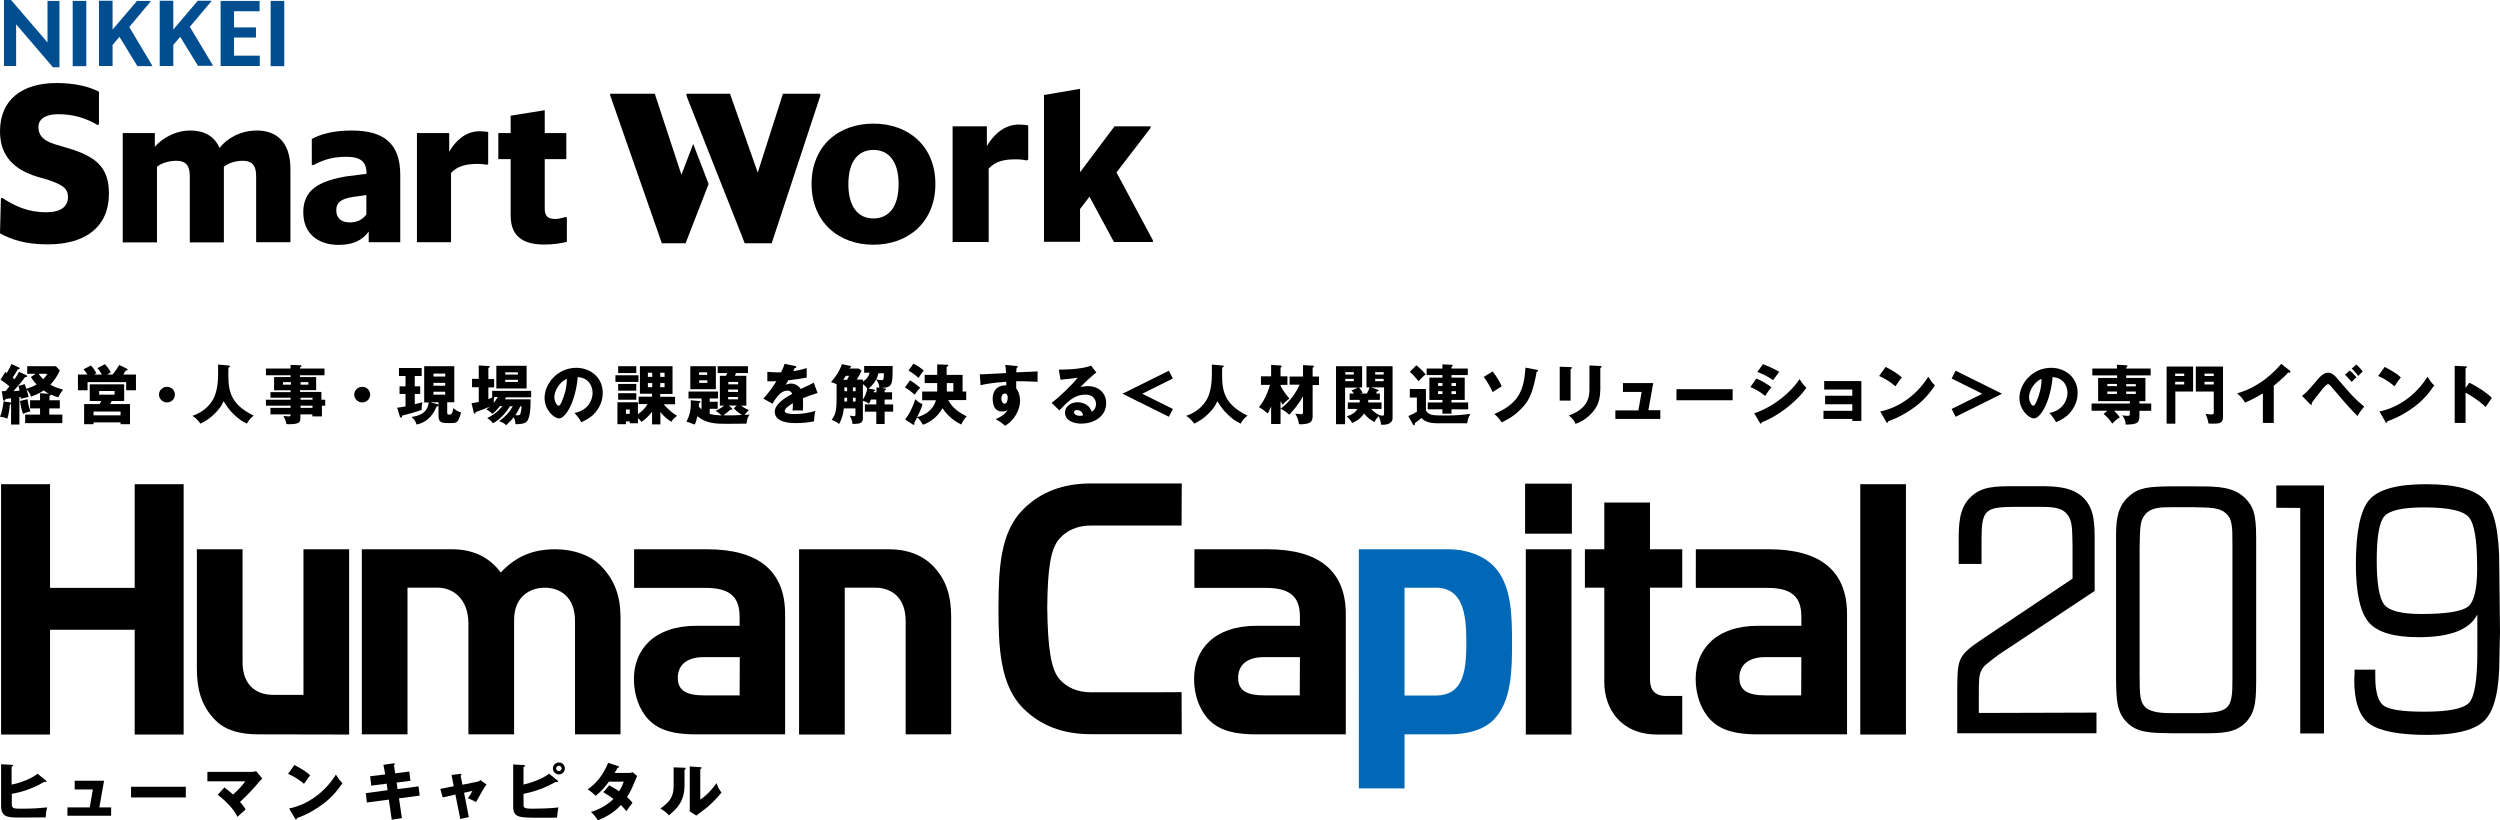<?xml version="1.0" encoding="utf-8"?>
<!-- Generator: Adobe Illustrator 22.0.1, SVG Export Plug-In . SVG Version: 6.00 Build 0)  -->
<svg version="1.1" id="レイヤー_1" xmlns="http://www.w3.org/2000/svg" xmlns:xlink="http://www.w3.org/1999/xlink" x="0px"
	 y="0px" viewBox="0 0 1379.1 452.5" style="enable-background:new 0 0 1379.1 452.5;" xml:space="preserve">
<style type="text/css">
	.st0{fill:#004D8F;}
	.st1{fill:#0068B7;}
</style>
<g>
	<path class="st0" d="M29.2,37.1L8.9,13.4v23H2.2V0h3.9l20.1,23.4V0.5h6.6v36.6H29.2z"/>
	<path class="st0" d="M40.1,0.5h7.5v36h-7.5V0.5z"/>
	<path class="st0" d="M65.9,20.3l-3.8,4.5v11.6h-7.5v-36h7.5v15.9L75.6,0.5h7.5v0.3L71.3,14.9L84,36.2v0.3h-8.2L65.9,20.3z"/>
	<path class="st0" d="M99.4,20.3l-3.8,4.5v11.6h-7.5v-36h7.5v15.9l13.5-15.9h7.5v0.3l-11.9,14.1l12.7,21.2v0.3h-8.2L99.4,20.3z"/>
	<path class="st0" d="M121.7,0.5h21.5v5.7h-14.1v8.9h12.1v5.6h-12.1v10h14.2v5.7h-21.6V0.5z"/>
	<path class="st0" d="M149.3,0.5h7.5v36h-7.5V0.5z"/>
	<path d="M0,128.7l0.5-19.2l0.7-0.4c6.9,4.6,14.3,8,24.2,8c8.2,0,12.1-3.2,12.1-8.3c0-4.7-2.6-6.7-10.7-9.5l-5.9-1.7
		C7.7,93.6,0,86.1,0,72.4c0-17.4,12.2-26.6,31.2-26.6c9.9,0,17.9,1.9,23.4,4.8v18l-0.7,0.4C47.4,65.1,40.4,63,32,63
		c-7.3,0-10.8,3-10.8,7c0,4.1,1.9,7.3,8.8,9.5l5.7,1.7c17.1,4.8,24.4,10.8,24.4,25.6c0,18.2-12.7,28-33.7,28
		C14.1,134.9,5.9,132,0,128.7z"/>
	<path d="M86.6,92v41.7H67.7V73.4h17.7l0,7.6c3.8-4.5,11.1-9,19.6-9c7.3,0,13.1,2.8,16.1,9.6c4.1-5.3,11.5-9.6,20.7-9.6
		c10.6,0,18.4,6.3,18.4,21.1v40.5h-18.9V97.2c0-6.8-3-8.5-7.4-8.5c-3.6,0-7.8,1.1-10.4,3.3v41.7h-18.8V97.2c0-6.8-3-8.5-7.4-8.5
		C93.6,88.7,89.2,89.8,86.6,92z"/>
	<path d="M203.4,127.7c-3.1,4.3-7.9,7.4-16.5,7.4c-11.2,0-19.6-6-19.6-18c0-12.6,8.9-17.2,23.7-19.8l11.2-1.4c0-7-3.4-9.4-11.4-9.4
		c-8.2,0-13.2,2.1-18,4.6l-0.8-0.2V76.7c4.7-2.7,11.9-4.7,21.9-4.7c17.5,0,26.9,6.8,26.9,24.5v37.1h-17.4L203.4,127.7z M202.1,118.3
		v-10.7l-7.1,1c-6.7,1-9.5,3-9.5,7.3c0,4.1,2.3,6.8,7.6,6.8C197.2,122.7,200.1,121,202.1,118.3z"/>
	<path d="M248.8,95.4v38.2h-18.8V73.4h17.8l0,10.3c3.2-5.6,8.8-11.3,16.7-11.3c1.9,0,3.6,0.2,4.8,0.4v17.7l-0.7,0.4
		c-1.4-0.3-3.4-0.5-5.3-0.5C256.6,90.5,252.3,91.7,248.8,95.4z"/>
	<path d="M300.4,134.9c-10.5,0-18.7-3.4-18.7-16V87.8h-6.8V73.4h6.8v-9.6l18.8-3v12.6h11.9v14.4h-11.9v27.5c0,4.1,2,5.5,5.9,5.5
		c2.1,0,4.3-0.8,5.6-1.1l0.7,0.3v13.4C309.8,134.2,305.2,134.9,300.4,134.9z"/>
	<path d="M447.7,101.5c0-20.8,14.6-33.3,34.1-33.3c19.5,0,34.2,12.5,34.2,33.3c0,20.8-14.7,33.5-34.2,33.5
		C462.3,135,447.7,122.2,447.7,101.5z M495.7,101.6c0-12.8-5.6-18.9-13.9-18.9c-8.2,0-13.8,6.1-13.8,18.9c0,12.8,5.6,18.9,13.8,18.9
		C490.2,120.5,495.7,114.3,495.7,101.6z"/>
	<path d="M545.4,93v40.5h-19.9V69.7h18.9l0,10.9c3.4-5.9,9.3-11.9,17.7-11.9c2,0,3.8,0.2,5.1,0.5v18.8l-0.7,0.5
		c-1.5-0.3-3.6-0.6-5.6-0.6C553.8,87.8,549.1,89,545.4,93z"/>
	<path d="M601,108.5l-5.2,6.8v18.1h-19.9v-81l19.9-3.4V95l19-25.3h19.9v0.9l-18.8,24.5l20.1,37.5v0.9h-21.5L601,108.5z"/>
	<g>
		<polygon points="425.7,134.2 452.6,52.6 452.3,51.7 431.9,51.7 418,95.2 402.7,51.7 378.7,51.7 378.7,52.6 379.1,53.9 408.8,129 
			410.8,134.2 		"/>
		<polygon points="382.4,79.4 375.9,96.4 361.2,51.7 336.6,51.7 336.6,52.6 365.1,134.2 378.2,134.2 390.9,101.5 		"/>
	</g>
</g>
<g>
	<g>
		<g>
			<polygon points="74.3,405.2 74.3,347.4 27.6,347.4 27.6,405.2 0.6,405.2 0.6,267.1 27.6,267.1 27.6,324.3 74.3,324.3 74.3,267.1 
				101.3,267.1 101.3,405.2 			"/>
			<path d="M142.7,405.1c-10.1,0-18.2-2.1-23.8-7.7c-8.1-8.1-10.3-17.6-10.3-28.7V303h25.2v62.2c0,13.8,8.7,18.1,16.7,18.1h16.9V303
				h25.2v102.2C192.5,405.2,152,405.1,142.7,405.1"/>
			<path d="M317.2,405.2v-62.6c0-13.8-8.7-18.4-16.7-18.4c-7.8,0-16.9,4.6-16.9,17.8v63.1h-25.2v-61.1c0-13.8-8.7-19.8-16.7-19.8
				c-7.9,0-16.9,0-16.9,0v80.9h-25.2V303c0,0,40.5,0,49.8,0c11.2,0,20.4,4.1,26.8,12.8c8.5-8.9,17.6-12.8,30.2-12.8
				c10.1,0,19.2,3.3,24.8,8.9c8.2,8.1,11.1,17.6,11.1,28.7v64.5H317.2z"/>
			<path d="M25.4,430.6l0.3,0.4c0,0.4-0.5,0.4-0.8,0.4l-0.5-0.1c-8.4,5-16.1,6.3-17.9,6.6v5.4c0,2.8,0.8,2.8,5.9,2.8
				c5.6,0,9.7-0.3,13.6-0.7c-0.5,1.9-0.7,3.1-0.8,5.5c-2.1,0-11.5,0.1-13.5,0.1c-7.3,0-11.1,0-11.1-6.6v-22.8l6,0.3
				c0.3,0,0.6,0.1,0.6,0.4s-0.3,0.5-0.8,0.7v9.8c4.2-0.7,11-3.2,14.3-6L25.4,430.6z"/>
			<polygon points="61.3,445.4 61.3,450 37.2,450 37.2,445.4 49.5,445.4 51.2,435.5 41.2,435.5 41.2,430.7 57.4,430.7 54.8,445.4 
							"/>
			<rect x="72.3" y="434" width="30.2" height="5.9"/>
			<path d="M123.8,434.4c2,1.5,3.2,2.5,4.8,3.9c4.1-3.7,6-6.3,6.7-7.3h-20.9v-5.2h24.5c0.8,0,1.7-0.2,2.4-0.4l3.4,4.1
				c-1,0.8-1.3,1.3-1.7,1.7c-3.6,4.4-6.4,7.2-10.6,11.2c0.8,0.8,2.1,2.4,3.1,4.1c-1.2,1.1-3.3,2.9-4.5,4.1
				c-1.2-2.3-3.4-6.3-10.9-12.2L123.8,434.4z"/>
			<path d="M162.4,422c5.8,3,7.6,4.7,8.7,5.7c-0.8,1-1.1,1.4-3.4,4.7c-3.7-3.2-7-4.7-8.8-5.5L162.4,422z M159.5,446
				c9.9-2,19.6-8.7,25.8-18.7c1.5,2.4,2.1,3.2,3.6,4.7c-2,3-5.2,7.4-10.8,11.6c-3.2,2.4-8.7,5.8-14.3,7.7c0,0.4-0.2,0.8-0.5,0.8
				c-0.2,0-0.3-0.1-0.5-0.5L159.5,446z"/>
			<path d="M211.5,421.9l5.5-0.8c0.3,0,0.8-0.1,0.8,0.3c0,0.3-0.3,0.5-0.5,0.7l0.7,4.5l7.8-1l0.6,5.1l-7.6,1l0.5,3.6l11.6-1.5
				l0.6,5.1l-11.4,1.5l1.6,10.9l-5.6,0.9l-1.6-11.1l-12.1,1.6l-0.6-5.2l12-1.6l-0.5-3.6l-8.5,1.1l-0.6-5.2l8.3-1L211.5,421.9z"/>
			<path d="M249.1,427.5l4.8-0.6c0.3,0,0.7-0.1,0.7,0.3l-0.5,0.7l1,5l8.3-1.7c0.6-0.1,1.2-0.4,1.6-0.9l3.4,2.5
				c-1.5,1.8-3.4,5.3-5.8,9.7c-1.4-0.9-3.9-1.9-4.5-2.2c1.3-1.8,1.7-2.3,2.5-4l-4.6,1l2.6,13.4l-4.7,1.1l-2.7-13.5l-7,1.6l-1.3-4.7
				l7.4-1.5L249.1,427.5z"/>
			<path d="M307.6,430.6l0.3,0.4c0,0.4-0.4,0.4-0.6,0.4c-0.1,0-0.3,0-0.7-0.1c-3,1.6-8.9,4.9-17.8,6.6v5.8c0,1.8,0,2.4,5.2,2.4
				c3.7,0,10.5-0.2,14.1-0.7c-0.6,2.1-0.7,5.3-0.8,5.6c-2.5,0.1-6.2,0.1-8.8,0.1c-12.5,0-15.4,0-15.4-6.4v-23l5.7,0.3
				c0.5,0,0.8,0.1,0.8,0.4c0,0.4-0.4,0.6-0.8,0.7v9.7c3.6-0.8,10.3-3,14.1-6L307.6,430.6z M311.6,423.9c0,1.8-1.5,3.3-3.3,3.3
				c-1.8,0-3.3-1.5-3.3-3.3c0-1.8,1.5-3.3,3.3-3.3C310.2,420.6,311.6,422.1,311.6,423.9 M306.8,423.9c0,0.8,0.7,1.5,1.5,1.5
				c0.9,0,1.5-0.7,1.5-1.5c0-0.8-0.7-1.5-1.5-1.5C307.5,422.4,306.8,423.1,306.8,423.9"/>
			<path d="M336.1,433.2c2.4,1.4,4,2.3,5.4,3.3c1.6-2.5,2.2-4.3,2.6-5.3h-8.2c-2.1,2.9-4.5,5.6-7.3,7.8c-2.3-2.1-2.5-2.3-4.4-3.6
				c5-3.3,8.7-8.3,11.3-14.6l5.4,1.8c0.4,0.1,0.6,0.2,0.6,0.5c0,0.3-0.3,0.4-0.8,0.4c-0.6,1.1-1,1.9-1.7,2.9h7.6
				c1.3,0,1.8-0.2,2.4-0.4l2.5,2.1c-0.5,0.9-0.5,1-0.7,1.5c-2.2,5.3-3.1,7.3-4.9,10.1c1.9,1.7,2.6,2.6,3,3.2
				c-0.9,1.1-2.8,3.7-3.4,4.6c-0.8-1-1.6-2.1-3-3.4c-4.6,5.1-9.8,7.2-12.7,8.4c-1-1.7-2.4-3.3-3.8-4.6c4.6-1.2,9.9-4.5,12.4-7.2
				c-2.3-1.7-4.3-2.9-5.6-3.7L336.1,433.2z"/>
			<path d="M377.4,423.5c0.4,0,0.8,0,0.8,0.5c0,0.4-0.5,0.6-0.6,0.7v8.5c0,9.1-4.4,13-8.6,16.6c-1.5-1.8-2.5-2.4-4.7-3.8
				c3.4-2.3,5.1-4.4,5.6-5.4c0.4-0.7,1.7-2.7,1.7-7.1v-10.2L377.4,423.5z M386.3,423.2c0.4,0,0.7,0,0.7,0.4c0,0.3-0.4,0.5-0.7,0.6
				v16.9c4.3-2.8,7.6-7.2,9-9.1c0.6,2,1.3,3.3,2.7,5.2c-2,2.6-6.4,7.2-9.8,9.6c-1.4,1-2.7,2.1-4.1,3.1l-3.7-2.4
				c0.1-0.9,0.1-1.8,0.1-2.8v-21.9L386.3,423.2z"/>
			<path d="M499.6,405.2v-62.6c0-13.8-8.7-18.4-16.7-18.4s-16.9,0-16.9,0v81h-25.2V303h49.8c10.1,0,18.2,3.3,23.8,8.9
				c8.1,8.2,10.3,17.6,10.3,28.7v64.5H499.6z"/>
			<path d="M383.8,405.1c-11.4,0-19.8-1.9-25.8-7.9c-5.4-5.6-8.3-13.8-8.3-22.7c0-16.1,11.1-29.3,34.5-29.3h23.8v-5
				c0-11-5.4-15.9-18.8-15.9c-9.7,0-39.4,0-39.4,0c0-2.9,0-2.8,0-21.3h40.3c28.3,0,43,12,43,35.7v66.4L383.8,405.1z M408.1,362.5
				h-20c-9.1,0-14.2,4.3-14.2,11.4c0,7,4.7,9.7,14.5,9.7H408L408.1,362.5z"/>
			<path d="M692.8,405.1c-11.4,0-19.8-1.9-25.8-7.9c-5.4-5.6-8.3-13.8-8.3-22.7c0-16.1,11-29.3,34.5-29.3l23.9,0v-5
				c0-11-5.4-15.9-18.8-15.9c-9.7,0-39.4,0-39.4,0c0-2.9-0.1-2.8,0-21.3h40.4c28.3,0,43.1,12,43.1,35.7v66.4H692.8z M717.1,362.5
				h-20c-9.1,0-14.1,4.3-14.1,11.4c0,7,4.7,9.7,14.5,9.7H717L717.1,362.5z"/>
			<path d="M969.5,405.1c-11.4,0-19.8-1.9-25.8-7.9c-5.4-5.6-8.3-13.8-8.3-22.7c0-16.1,11-29.3,34.5-29.3h23.8v-5
				c0-11.1-5.4-15.9-18.8-15.9c-9.7,0-39.4,0-39.4,0c0-2.9-0.1-2.8,0-21.3h40.4c28.3,0,43,12,43,35.7v66.4H969.5z M993.7,362.5h-20
				c-9.1,0-14.2,4.3-14.2,11.4c0,7,4.7,9.7,14.6,9.7h19.5L993.7,362.5z"/>
			<path class="st1" d="M823.8,397.2c-5.6,5.6-14.7,7.9-24.6,7.9h-24.4v29.8h-25.2V303h49.6c9.9,0,19,3.5,24.6,9.1
				c10.1,10.1,10.3,27.3,10.3,42.5C834.1,369.7,833.9,387.1,823.8,397.2 M791.8,324.2c-6.3,0-17,0-17,0l0,59.5c0,0,11.2,0,17,0
				c15.1,0,17.1-12.6,17.1-29.1C808.9,338.1,806.9,324.2,791.8,324.2"/>
			<path d="M841.3,266.8h25.8v27.6h-25.8V266.8z M841.7,303h25.2v102.2h-25.2V303z"/>
			<path d="M914.3,405.2c-20.5,0-29.3-14.5-29.3-28.9v-52.1h-10.7V303h10.7v-25.8h25.2V303h17.8v21.2h-17.8v50.6
				c0,5.8,2.7,9.1,8.7,9.1h9.1v21.3H914.3z"/>
			<polygon points="1026.2,405.2 1026.2,267.1 1051.4,267.1 1051.4,405.2 			"/>
			<path d="M601.8,381.9c-7.4,0-13.4-2.7-17.3-7.2c-4.8-5.4-6.5-17.4-6.8-39.4c0.2-22,1.9-32.8,6.8-38.2c3.9-4.5,9.9-7.2,17.3-7.2
				c13.6,0,50,0,50,0l0.1-23.2h-50.3c-15.1,0-27.5,4.6-37.2,14.3c-12.8,12.8-13.5,33.1-13.6,54.1v0.2v0.1c0,21,0.7,42.5,13.6,55.3
				c9.7,9.7,22.1,14.3,37.2,14.3h50.3l-0.1-23.2C651.9,381.9,615.4,381.9,601.8,381.9"/>
			<path d="M1156.5,393.1v11.4h-76.8v-24.9c0.2-16.6,0.2-18,15.1-27.9l48.5-32.5v-18.4c-0.2-10.2-0.2-14.2-3.4-17.6
				c-3.4-3.6-8.8-3.6-16-3.6h-13.2c-15.4,0.2-17.6,1.6-17.6,17.9v13.6h-12.6v-12c0-9.6,0-18.8,6.8-25.1c6-5.6,12.8-5.8,24.5-5.8h13
				c8.8,0,18.6,0.2,24.9,6.8c5.8,6.2,5.8,14.2,5.8,24.5V326l-52.9,35.1c-7.4,5.6-8.2,6.2-9.4,8.4c-1.6,2.8-1.6,6-1.6,13.8v10
				L1156.5,393.1z"/>
			<path d="M1212.5,268.3c10.6,0,19.8,0.2,26.1,6.6c6,6,6,12.2,6,26.7V372c0,13.2,0,20-5.2,25.9c-5.8,6.6-14,6.6-24.3,6.6h-17.3
				c-11.4-0.2-18.6-0.2-24.3-5.8c-6-5.8-6-13-6.2-23.9v-77.4c0-8.6,0-17.3,7-23.5c5.6-5.2,11.8-5.4,22.3-5.6H1212.5z M1231.5,300.3
				c0-9.6,0-14.2-3.8-17.3c-3.4-3-8.2-3-17.4-3.2h-12c-6,0-11.2,0-14.6,3.6c-3,3.4-3.2,6-3.4,18.4v69.8c0,12.2,0.2,15.6,3.2,18.6
				c3.6,3.2,10.6,3.2,15.6,3.2h13.2c17.8-0.4,19.3-2,19.2-19.5V300.3z"/>
			<polygon points="1282,404.6 1268.9,404.6 1268.9,280.2 1255.7,280.1 1255.7,267.8 1282,267.8 			"/>
			<path d="M1337.3,279.9c-11.7,0-19,1.6-21.9,4.8c-2.9,3.2-4.3,11.4-4.3,24.5c0,12.8,1.4,20.9,4.2,24.4c2.8,3.4,9.6,5.1,20.3,5.1
				c13.9,0,22.5-1.4,25.9-4.1c3.4-2.8,5-9.8,5-21.2c0-15.2-1.5-24.6-4.6-28.1C1358.8,281.7,1350.6,279.9,1337.3,279.9 M1298.9,369.4
				h11.4l0,4c0,8.4,1.6,13.7,4.7,15.9c3.1,2.2,10.6,3.3,22.4,3.3c13.5,0,21.7-1.7,24.7-5c3-3.4,4.5-12.7,4.5-27.9v-20.4h-0.2
				c-4.2,8.1-14.9,12.2-32.2,12.2c-13.6,0-22.8-2.7-27.5-8.2c-4.7-5.5-7.1-16.2-7.1-32c0-18.1,2.5-30,7.5-35.7
				c5-5.7,15.4-8.5,31.3-8.5c16.3,0,27.1,2.9,32.4,8.8c5.3,5.9,7.9,17.9,7.9,36.2l0.4,36.5l-0.3,14c0,17.4-2.6,28.8-7.8,34.4
				c-5.2,5.6-15.8,8.4-31.9,8.4c-15.8,0-26.5-2.1-32.1-6.2c-5.5-4.1-8.3-12.2-8.3-24.1C1298.8,374,1298.8,372.1,1298.9,369.4"/>
		</g>
	</g>
	<g>
		<path d="M14.6,207c0.2,0.1,0.4,0.3,0.4,0.5c0,0.6-0.9,0.5-1.1,0.5c-0.5,0.7-3.5,4.5-6.5,7.8c0.6,0,2.3-0.2,3.4-0.3
			c-0.3-1.3-0.4-1.9-0.6-2.6l3.4-1c0.2,0.5,0.3,0.7,0.9,2.5c2-0.5,4-1.3,5.7-2.3c-1-1-1.9-2.1-3.2-4.1l2.7-1.8H15V202h15.8l2.2,2.3
			c-1.2,2.7-2.6,5.1-5.2,7.9c2.1,1.3,4.5,2,7,2.8c-1.4,1.7-2.1,2.9-2.6,4.2c-1.1-0.3-2.3-0.7-4.2-1.6c0,0.4-0.2,0.6-0.7,0.8v2.4H33
			v4.5h-5.8v3.4h7.2v4.7H13.9v-4.7h8.2v-3.4h-5.5v-4.5h5.5v-3.9l4.9,0.3c-0.6-0.3-1.5-0.8-3-1.8c-2.7,2-5.9,3-6.9,3.4
			c-0.2-0.7-0.7-2.4-2.5-3.9c0.5,1.4,0.9,2.7,1.2,4.1c-0.7,0.1-3.7,0.8-4.3,1c0-0.6-0.1-0.8-0.1-1.1l-0.7,0.1v15.2H6.1v-11.3
			c-0.1,0.1-0.4,0.2-0.6,0.3c-0.2,1.5-0.6,5.5-1.5,7.8c-0.7-0.4-1.5-0.8-4-1.1c1-2.2,1.6-5.6,2-8.5l3.7,0.6c0.2,0,0.3,0.1,0.4,0.1
			v-2.4c-0.5,0-2.5,0.3-2.9,0.4c-0.4,0.6-0.6,1-1,1c-0.3,0-0.4-0.5-0.5-0.7L1,215.8c0.4,0,1.6-0.1,2.1-0.1c1.1-1.3,1.6-1.9,2.1-2.6
			c-2.1-1.8-3.7-2.8-4.9-3.6l2.6-4.3c0.4,0.2,0.6,0.4,0.8,0.6c0.3-0.6,1.7-2.7,2.6-5l4.3,2c0.2,0.1,0.3,0.3,0.3,0.4
			c0,0.2-0.4,0.6-1.1,0.5c-1.4,2.5-1.5,2.7-2.8,4.6c0.6,0.5,0.7,0.6,1,0.9c1.4-2.1,1.9-2.9,2.5-4.1L14.6,207z M15.2,220.2
			c0.1,1.5,0.8,4.8,1.6,6.7c-1.3,0.3-2.4,0.6-4.1,1.4c-1-2.9-1.2-4.1-1.7-7.1L15.2,220.2z M21.3,206.2c0.5,0.6,1.1,1.6,2.5,3
			c1.4-1.4,1.9-2.2,2.3-3H21.3z"/>
		<path d="M56.2,206.6c-0.9-1.5-1.6-2.7-2.5-3.5l4.2-2.2c0.9,1,2.4,2.8,3.2,4.5c-0.3,0.2-1.7,1-2,1.2H62c0.5-0.5,2-2.2,3.8-5.3
			l4.2,2.1c0.2,0.1,0.4,0.2,0.4,0.5c0,0.3-0.3,0.5-1.1,0.6c-0.6,1.1-1.1,1.7-1.3,2.1h7v8.7h-5.4v-4.5H48.3v4.5H43v-8.7h5.2
			c-0.4-0.6-1.3-2-2.1-2.9l4.1-2.1c1.1,1.2,1.8,2.2,3,4.2c-0.1,0.1-0.8,0.5-1.2,0.8H56.2z M71.7,222.9V234h-5.2v-1H51.6v1h-5.2
			v-11.1H55c0.3-0.6,0.7-1.5,0.9-1.7h-6.4V212h19v9.2h-6.9c-0.1,0.2-0.7,1.4-0.8,1.7H71.7z M66.5,229.1v-2.1H51.6v2.1H66.5z
			 M54.7,215.7v2h8.5v-2H54.7z"/>
		<path d="M96.5,217.7c0,2.4-2,4.3-4.4,4.3c-2.4,0-4.4-2-4.4-4.3c0-2.4,2-4.3,4.4-4.3C94.5,213.3,96.5,215.3,96.5,217.7z"/>
		<path d="M126,201.6c0.8,0.1,0.9,0.4,0.9,0.5c0,0.2-0.1,0.4-0.9,0.7c-0.2,11.2-0.4,19.5,14,26.5c-1.9,1.4-2.7,2.4-3.8,4.4
			c-2.8-1.3-4.8-2.8-7.2-5.1c-2.5-2.4-3.5-4-5.7-7.3c-0.5,1.2-1.3,3.4-5.3,7.3c-2.6,2.5-4.5,3.6-7.4,5.1c-1.9-2.5-2.9-3.3-4.5-4.3
			c7.4-2.4,11-7.6,12.3-10.9c1.6-4.2,2.1-8.1,1.9-17.4L126,201.6z"/>
		<path d="M179.4,220.5v3.3h-1.8v5.9h-5.3v-1.1h-6.6v2.3c0,1.8-0.5,3.1-5.8,3.1c-0.7,0-1.4,0-1.9-0.1c-0.3-1.6-0.9-3.1-1.7-4.5
			c1,0.1,2.4,0.3,3,0.3c1,0,1-0.4,1-1.1h-11.1V225h11.1v-1.2h-13.6v-3.3h13.6v-1.1h-11.1v-3.1h11.1v-1h-9.1V208h9.1v-1h-13.6v-3.7
			h13.6v-2l5.5,0.2c0.2,0,0.5,0.1,0.5,0.5c0,0.3-0.2,0.4-0.8,0.7v0.6h13.5v3.7h-13.5v1h8.9v7.2h-8.9v1h11.8v4.3H179.4z M160.5,212.2
			v-1.4h-4.4v1.4H160.5z M165.8,210.8v1.4h4.3v-1.4H165.8z M172.4,220.5v-1.1h-6.6v1.1H172.4z M172.4,225v-1.2h-6.6v1.2H172.4z"/>
		<path d="M204.2,217.7c0,2.4-2,4.3-4.4,4.3c-2.4,0-4.4-2-4.4-4.3c0-2.4,2-4.3,4.4-4.3C202.2,213.3,204.2,215.3,204.2,217.7z"/>
		<path d="M228.8,213.1h3v4.2h-3v5.7c1.9-0.5,3.1-0.8,4.2-1.1c-0.3,1.6-0.4,2.4-0.4,4.2c-2.2,0.9-8.9,2.8-10.8,3.2
			c0,0.2,0,1.1-0.6,1.1c-0.3,0-0.5-0.4-0.6-0.5l-1.5-5c0.9-0.1,2-0.2,4.6-0.7v-6.9h-3.3v-4.2h3.3v-5.7h-3.6V203h12.5v4.4h-3.8V213.1
			z M234,221.9V202h16.6v19.9h-3.9v5.8c0,0.9,0.3,1,1.2,1c0.9,0,1.6,0,2.2-3.6c1.4,1.3,2.4,1.9,4.2,2.4c-0.4,2-1.1,3.4-1.3,3.9
			c-0.9,1.9-1.9,2-4.6,2c-4.6,0-6.5,0-6.5-4.1v-5.6c-0.1,0.4-0.5,0.5-1,0.5c-1.4,3-3.8,8.4-11.1,10c-0.5-1.8-1.4-3-2.8-4.2
			c2.8-0.4,8.8-1.4,9.5-8H234z M241.4,223c0.2,0.1,0.5,0.1,0.5,0.5v-1.6h-4.5L241.4,223z M245.6,207.7v-1.6h-6.5v1.6H245.6z
			 M239.1,211.2v1.6h6.5v-1.6H239.1z M239.1,216.1v1.6h6.5v-1.6H239.1z"/>
		<path d="M275.8,224c-2,2.6-3.4,3.7-4.2,4.3c-1.7-1.6-2.4-2-3.4-2.4c0.6-0.5,1.2-0.9,2-1.6c-2.2,1-4.9,2-7.8,3
			c0,0.4-0.1,0.9-0.5,0.9c-0.4,0-0.5-0.5-0.6-0.8l-1.2-5c1.4-0.1,1.7-0.2,4-0.7v-8.1h-3.7v-4.6h3.7v-7.4l5.3,0.3
			c0.4,0,0.8,0.1,0.8,0.4c0,0.2-0.2,0.4-0.8,0.7v6.1h3.2v4.6h-3.2v6.5c0.9-0.4,1.4-0.6,2.3-1h-0.2v-3.6H293v3.6h-13.8l-0.7,1.1h14.2
			c0,3.6-0.1,10.7-2.4,12.5c-1.4,1.1-3.6,1.2-5.9,1.2c-0.1-0.8-0.2-2.3-1-3.9c-1.2,1.6-2.5,2.9-4.2,4.5c-0.9-1-1.5-1.3-3.8-2.3
			c3.3-2.4,5.5-4.7,7.5-8.2h-1.6c-3.6,6.1-8.1,8.7-9.4,9.4c-1.1-1.5-1.4-1.7-3.1-2.9c1.2-0.6,5.4-2.6,8.3-6.6H275.8z M272.6,219
			c-0.2,1.2-0.3,2.4-0.2,3.2c0.8-1,1.4-1.8,2.2-3.2H272.6z M290.5,214.3h-16.7v-12.5h16.7V214.3z M285.7,206.6v-1.2h-7v1.2H285.7z
			 M278.7,209.5v1.2h7v-1.2H278.7z M287.1,224c-0.8,1.5-1.4,2.9-2.8,5c0.4,0,0.8,0.1,1.2,0.1c0.7,0,1.4-0.1,1.6-0.9
			c0.2-0.7,0.6-2.4,0.6-4.1H287.1z"/>
		<path d="M316.9,227.8c7.7-1.4,10-7.4,10-11.1c0-2.9-1.5-8.2-8.2-8.7c-1.1,13.1-6.5,22.8-10.3,22.8c-2.8,0-8-4.7-8-11.3
			c0-7.7,7-16.6,17.5-16.6c7.8,0,14.6,5.3,14.6,13.8c0,1.6-0.1,6.2-4.2,11c-2.2,2.5-4.7,3.9-7.7,5.2
			C319.5,230.8,318.7,229.7,316.9,227.8z M305.8,219c0,2.7,1.5,4.8,2.3,4.8c0.9,0,1.5-1.6,1.9-2.5c1.5-3.5,2.7-7.6,2.7-12.3
			C308.6,210.6,305.8,215.8,305.8,219z"/>
		<path d="M352.2,207v3.7h-12.7V207H352.2z M364.3,234.1h-4.6v-7c-1.3,1.7-3.2,4-5.9,5.6c-0.6-0.7-1-1.3-1.9-2.1v2.9h-4.5v-1h-2.1
			v1.5h-4.7v-12.1h11.3v6.6c2.5-1.7,4.2-3.6,5.3-5.6h-4.9v-4.1h7.4v-1.6H353V202h18v15.3h-6.8v1.6h8.2v4.1h-6.3
			c3.2,3.6,4.8,4.7,7.4,6.4c-1.5,1.1-2.3,1.9-3.2,3.3c-2.6-1.8-4.3-3.2-6-5.4V234.1z M351,202v3.8h-10V202H351z M351,211.8v3.7h-10
			v-3.7H351z M351,216.9v3.6h-10v-3.6H351z M345.3,225.9v2.4h2.1v-2.4H345.3z M359.8,205.6h-2.4v2.3h2.4V205.6z M359.8,211.3h-2.4
			v2.3h2.4V211.3z M364.2,207.9h2.4v-2.3h-2.4V207.9z M364.2,213.6h2.4v-2.3h-2.4V213.6z"/>
		<path d="M397.1,223.8v-16.5h3.4c0.2-0.3,0.5-1.1,0.6-1.5h-5.2V202h16.7v3.8h-6.6c-0.1,0.3-0.5,1.3-0.6,1.5h6.3v16.5h-2.9
			c2.4,1.7,3.7,2.1,4.3,2.4c-1.2,1.1-2.1,2.4-2.4,2.7c0.6,0,2.1-0.1,2.8-0.2c-0.5,0.7-1.4,2-1.7,5c-2.9,0-7.6,0.1-10.6,0.1
			c-6.2,0-11.6-0.1-16.5-4.2c-0.6,2.6-0.9,3.6-1.5,4.6c-3-1.2-3.9-1.4-4.5-1.6c1.7-3.3,2.4-6.2,2.4-9.7c0-1-0.1-1.5-0.1-2.1l4.6,0.4
			c0.3,0,0.8,0.1,0.8,0.5c0,0.4-0.3,0.5-0.8,0.7c0,0.4-0.1,1.8-0.1,2c0.7,0.7,1.1,1.1,1.5,1.4v-6h-7.2v-3.8h16.3v3.8h-4.6v1.8h4.4
			v3.9h-4.4v2.8c1.9,0.6,3.7,0.7,6.6,0.9c-1-1-2-1.8-3.4-2.5c2.5-1.2,4.4-2.6,4.8-2.9H397.1z M394.9,202v12.7h-14.1V202H394.9z
			 M390.1,206.8v-1.4h-4.5v1.4H390.1z M385.7,209.8v1.4h4.5v-1.4H385.7z M403.6,225c0.2,0.2,0.4,0.4,0.4,0.6c0,0.4-0.7,0.5-1.2,0.5
			c-1.2,1-2.8,2.4-3.7,3c5.5,0.1,9-0.1,10.2-0.2c-1.3-0.8-3-1.9-4.5-3.7l1.6-1.5H402L403.6,225z M407.2,212v-1.3h-5.4v1.3H407.2z
			 M401.7,214.9v1.3h5.4v-1.3H401.7z M401.7,219v1.3h5.4V219H401.7z"/>
		<path d="M438.6,201.9c0.2,0,0.7,0.1,0.7,0.6c0,0.5-0.6,0.5-0.9,0.5l-0.8,1.7c1-0.1,4.4-0.6,7.4-1.7v5.3c-5.3,0.9-6,1-10.2,1.5
			c-0.4,0.7-0.5,0.9-1.4,2.5c1.3-0.7,2.8-0.7,3.1-0.7c1.8,0,4.1,1.1,5.2,3c5.3-2.5,5.9-2.8,7.2-3.5l2.1,5.7c-4,1.2-6,2-8.1,2.9
			c0.1,1,0.1,2.1,0.1,3.2c0,1.6-0.1,2.6-0.1,3.6c-1.1-0.1-2.4-0.1-3.6-0.1c-1.2,0-1.4,0-2.1,0.1c0.1-1.1,0.2-1.9,0.2-4.1
			c-2.2,1.4-4.5,2.9-4.5,4.3c0,1.6,3.6,1.7,5.5,1.7c3.9,0,7.6-0.6,11.4-1.7c-0.5,1.8-0.7,4-0.7,5.7c-3.2,0.7-6.6,1-10,1
			c-2.4,0-11.7,0-11.7-6.3c0-4.2,5.7-7.7,9.6-9.8c-0.6-1.6-1.8-1.8-2.7-1.8c-3.7,0-6.2,4-8.2,7.2l-5-2.8c2.4-2.5,5.9-7.4,7.2-9.6
			c-1.9,0.1-3.5,0.1-5,0l0-5.2c1.1,0.1,3.2,0.3,5.6,0.3c1,0,1.5,0,2,0c1.3-2.7,1.6-3.7,1.9-4.7L438.6,201.9z"/>
		<path d="M476.7,205.8v-3.9h15.7c0,10.5,0,11.9-6.4,12.1l1.7,0.2c0.5,0.1,1.1,0.1,1.1,0.5c0,0.3-0.4,0.4-0.8,0.6v1.1h4.1v4h-4.1
			v2.7h4.7v4h-4.7v6.8h-4.6v-6.8h-6.3v-4h6.3v-2.7h-2.9c-0.5,1.2-0.9,1.8-1.2,2.3c-1-0.8-2.4-1.4-3.3-1.6v9.1c0,3.5-1.3,3.5-5.7,3.7
			c-0.2-2.2-1.1-3.8-1.6-4.6c0.5,0.1,2.1,0.3,2.4,0.3c0.8,0,0.8-0.5,0.8-1.2v-3.1h-6.4c-0.2,2.2-0.8,5.3-2.6,8.6
			c-1.1-0.9-2.1-1.5-4.1-2.3c2.4-3.3,2.7-5.8,2.7-12.1v-7.5c-0.7-0.4-1.3-0.7-3.1-1.2c0.8-0.9,4.5-5,6-9.9l4.4,0.9
			c0.2,0,0.7,0.1,0.7,0.5c0,0.4-0.3,0.5-0.8,0.6c-0.1,0.2-0.1,0.2-0.1,0.4h5.2l1.5,1.2c-0.8,1.7-1.7,3.4-2.7,4.9h3.4v1.1
			c1.7-1.1,3.1-2.4,3.7-4.9H476.7z M467.3,209.5c0.5-0.9,0.7-1.4,1.1-2.2h-1.8c-0.5,0.8-0.9,1.5-1.4,2.2H467.3z M465.8,213.7v2.1
			h1.5v-2.1H465.8z M465.8,221.5h1.5v-2.1h-1.5V221.5z M470.5,213.7v2.1h1.5v-2.1H470.5z M472,219.4h-1.5v2.1h1.5V219.4z M476,211.9
			v8.6c1.1-1.8,2.2-4.2,2.4-6.1C477.5,212.9,476.3,212.1,476,211.9z M485.1,213.9c-0.2-1.8-0.4-2.7-1.8-4.6c-0.5,1-1.4,2.7-4.1,5.1
			l2.7,0.4c0.4,0.1,0.8,0.1,0.8,0.5c0,0.2-0.1,0.4-0.7,0.6c0,0.2-0.1,0.3-0.1,0.5h1.6v-2.7L485.1,213.9z M484.6,205.8
			c-0.3,1.1-0.6,2.2-1.2,3.5c0.8,0.2,1.9,0.4,2.7,0.4c1.1,0,1.5,0,1.5-3.8H484.6z"/>
		<path d="M502,209.8c2.9,1.8,4.2,2.9,5.6,4.1c-1.5,1.6-2.2,2.6-3,3.8c-1.6-1.4-3.7-3-5.4-4L502,209.8z M508.7,220.7V216h8.3
			c0-0.5,0-0.6,0-1.5v-3.2h-6.9v-4.5h6.9V201l5.2,0.2c0.7,0,0.9,0,0.9,0.4c0,0.4-0.4,0.6-0.9,0.8v4.4h8.8v9.2h2v4.7h-9.9
			c2.1,4.2,6.1,7,10.2,9c-1.2,1.2-2.3,2.6-3,4.5c-1.6-0.8-6.5-3.2-10.4-9c-3.1,5.6-8.1,8.3-10.8,9.1c-1.2-2.1-2-3.2-3.2-4
			c-0.5,1-0.8,1.6-1.6,3c0.1,0.1,0.2,0.2,0.2,0.5c0,0.2-0.1,0.5-0.5,0.5c-0.2,0-0.3,0-0.6-0.2l-4.1-2.7c1.9-2.4,4.1-6.3,5.6-11.2
			c1.5,1.5,2.5,2.1,4,2.8c-0.6,2-1,3.2-3,7.1c2.9-0.7,8.5-2.9,10.4-9.3H508.7z M503.9,200.6c2,1,4.1,2.4,5.7,3.8
			c-1.5,1.7-2.1,2.9-2.9,4.1c-2-1.9-4.6-3.6-5.5-4.1L503.9,200.6z M525.9,216v-4.7h-3.6v4.7H525.9z"/>
		<path d="M560.6,201.9c0.6,0.1,0.9,0.1,0.9,0.4c0,0.4-0.4,0.5-0.7,0.6c-0.1,0.6-0.1,1.1-0.2,2.5c10.1-0.4,11.2-0.5,11.8-0.5
			c0,0.7-0.1,4.3,0,5.7c-6.5-0.3-9.2-0.3-11.8-0.3c-0.1,2.6,0,3.2,0,4c2.1,2.5,2.1,6.3,2.1,6.8c0,5.1-3.3,11-8.3,13.8
			c-1.5-1.5-3.5-2.8-5.2-3.7c1.1-0.4,5.3-2.2,6.6-5.1c-0.4,0.3-1.1,0.9-2.8,0.9c-0.6,0-2.6,0-3.9-1.6c-1.3-1.6-1.5-4-1.5-5.3
			c0-7.8,6.7-7.6,7.5-7.5c0-1.1,0-1.5,0-2c-7.5,0.5-12.1,1.4-14.2,1.9l-0.4-6c0.8,0,2.2,0,14.5-0.7c-0.2-3-0.2-3.1-0.5-4.5
			L560.6,201.9z M552.4,219.7c0,2.4,1.2,3,1.8,3c1.1,0,1.7-1.6,1.7-3.4c0-0.8-0.2-2.2-1.6-2.2C553.2,217,552.4,218.2,552.4,219.7z"
			/>
		<path d="M604.8,205.5c-2.4,1.6-8,7.1-8.7,8c0.6-0.1,2.4-0.5,4.3-0.5c4.8,0,9.8,3.1,9.8,9.4c0,7.8-7.5,11.3-13.6,11.3
			c-4.6,0-9.1-1.8-9.1-6.1c0-3.5,3.3-5.7,7-5.7c3.4,0,6.8,1.9,7.7,5.2c2.4-1.2,2.4-3.9,2.4-4.2c0-0.9-0.3-5.2-5.8-5.2
			c-6,0-9.5,3.5-14.4,8.7l-4.3-4.2c4.1-2.9,12.1-10.7,14.4-13.9c-1.1,0.2-2.4,0.5-9.5,1.2l-0.9-5.6c1.4,0,11.7,0.1,17.8-2.2
			L604.8,205.5z M594,226.2c-1.2,0-1.5,0.7-1.5,1.3c0,1.4,2,1.9,3.2,1.9c0.8,0,1.4-0.2,1.8-0.3C597,226.6,595,226.2,594,226.2z"/>
		<path d="M647,225.6l-2.2,4.3l-25.6-12.7l25.6-12.7l2.2,4.3l-16.9,8.4L647,225.6z"/>
		<path d="M674.2,201.6c0.8,0.1,0.9,0.4,0.9,0.5c0,0.2-0.1,0.4-0.9,0.7c-0.2,11.2-0.4,19.5,14,26.5c-1.9,1.4-2.7,2.4-3.8,4.4
			c-2.8-1.3-4.8-2.8-7.2-5.1c-2.5-2.4-3.5-4-5.7-7.3c-0.5,1.2-1.3,3.4-5.3,7.3c-2.6,2.5-4.5,3.6-7.4,5.1c-1.9-2.5-2.9-3.3-4.5-4.3
			c7.4-2.4,11-7.6,12.3-10.9c1.6-4.2,2.1-8.1,1.9-17.4L674.2,201.6z"/>
		<path d="M706.3,233.9h-5.1v-9.7c-1,2.4-1.5,3.3-1.9,3.9c-1.2-1.1-2.5-2.2-4.8-3.5c1.5-1.9,3.9-5,6.1-12.3h-5v-4.7h5.6v-6.3l5,0.3
			c0.4,0,0.8,0.1,0.8,0.5c0,0.3-0.3,0.5-0.6,0.7v4.8h3.8v4.7h-3.8v0.5c0.4,0.8,1.9,3.7,4.9,7.1c-1,0.6-2.9,2.3-3.7,3.4
			c-0.3-0.5-0.5-0.6-1.2-2.1V233.9z M711.4,212.4v-4.7h7.4v-6.3l5.1,0.3c0.5,0,0.9,0,0.9,0.5c0,0.3-0.3,0.5-0.7,0.6v4.9h3.5v4.7
			h-3.5v17.3c0,2.7-1.4,3.4-1.9,3.6c-1,0.5-3.7,0.9-5.7,0.7c-0.1-1.9-0.8-4-2-5.8c0.9,0.1,2.4,0.3,3.3,0.3c0.7,0,1-0.2,1-1.4v-8.5
			c-2.7,4.9-5.6,8-7.6,10.2c-1.6-1.5-2.5-2.2-4.8-3.3c4.6-3.5,8.2-8,10.5-13.3H711.4z"/>
		<path d="M743.5,225.6V222h6.5c0-0.2,0-0.4,0.1-1.4h-5.6v-3.5h2.4c-0.6-0.9-1-1.3-1.4-1.7l3.6-1.6h-7.1V234h-5v-32h14.4v11.7h-1.7
			c0.7,0.9,1.7,2.4,2,2.9l-1.1,0.5h3.4c1-1.8,1.4-2.9,1.5-3.4h-1.7V202h14.4v28.7c0,1.5-1.1,3.9-6.3,3.6c-0.2-2-0.9-3.7-1.4-4.7
			c-1.1,1.1-2.1,2.7-2.4,3.2c-2.2-1.2-4.1-2.7-5.6-4.7c-2.4,3.6-5.6,4.8-6.6,5.2c-0.9-1.5-1.6-2.4-3-3.6c3.2-1.1,4.7-2.1,5.9-4.1
			H743.5z M746.8,206.6v-1.3h-4.7v1.3H746.8z M742.1,209v1.3h4.7V209H742.1z M754.8,220.6c0,0.4,0,0.6,0,1.4h7.3v3.6h-5.7
			c2.1,2.3,4.1,3.2,4.8,3.5l0,0c0.6,0.1,1.2,0.2,1.5,0.2c0.8,0,0.8-0.7,0.8-1.2v-14.4h-7.2l3.9,1.3c0.2,0.1,0.3,0.2,0.3,0.5
			c0,0.2-0.3,0.4-0.9,0.4c-0.2,0.5-0.3,0.7-0.5,1.2h2.1v3.5H754.8z M763.3,206.6v-1.3h-4.7v1.3H763.3z M758.6,209v1.3h4.7V209H758.6
			z"/>
		<path d="M786.6,214.4v11.7c0,0.9,1,1.7,1.9,2.2c1.5,0.7,1.9,0.9,9.5,0.9c5.5,0,9.3-0.4,13.1-0.9c-1.4,2.5-1.6,4-1.7,5.2h-16.5
			c-1.6,0-3.8-0.2-5.2-0.7c-2.2-0.7-3.2-1.8-3.6-2.2c-1,0.9-1.2,1.1-3.6,2.8c0,0.7,0,1.2-0.5,1.2c-0.1,0-0.4-0.1-0.6-0.5l-2.5-4.6
			c2.7-1.2,3.1-1.4,4.7-2.4v-7.8h-3.9v-4.7H786.6z M781.3,201.5c2.6,2.1,4,3.6,5.1,5c-1.7,1.5-2.4,2.2-3.9,3.8
			c-0.6-0.7-2.6-3.4-4.8-5.2L781.3,201.5z M795.7,201l5,0.2c0.5,0,0.7,0.1,0.7,0.4c0,0.2-0.4,0.5-0.7,0.8v0.9h9v3.6h-9v1.4h7.3v12.3
			h-7.3v1.4h9.2v3.8h-9.2v2.4h-5v-2.4h-8.1v-3.8h8.1v-1.4h-7.2v-12.3h7.2v-1.4H787v-3.6h8.7V201z M795.7,211.3h-2.4v1.6h2.4V211.3z
			 M795.7,215.8h-2.4v1.6h2.4V215.8z M800.7,212.9h2.5v-1.6h-2.5V212.9z M800.7,217.4h2.5v-1.6h-2.5V217.4z"/>
		<path d="M823.4,204.9c2.2,2.7,4,5.9,5,8.2c-1.8,1.1-4,2.6-5,3.2c-1.5-3.2-2.6-5.2-4.9-8.4L823.4,204.9z M847.8,204
			c0.5,0.1,0.7,0.2,0.7,0.5c0,0.5-0.6,0.5-0.8,0.5c-1.9,10.6-3.9,15.6-7.7,19.6c-3.6,3.9-6.8,6.1-11.6,8.4c-1.5-2.4-3.4-4.1-4.1-4.6
			c12.7-5.5,16.4-12,17.2-25.6L847.8,204z"/>
		<path d="M866.4,202.5c0.4,0,0.7,0,0.7,0.4c0,0.4-0.4,0.6-0.7,0.7V221h-6v-18.7L866.4,202.5z M882.8,201.9c0.4,0,0.7,0.1,0.7,0.4
			c0,0.4-0.4,0.6-0.7,0.7v11.6c0,3.9-0.7,7.8-2.9,11c-2,2.9-5.9,6.7-10.8,8.2c-0.5-1.5-1.8-3.2-3.7-4.6c11.2-3.9,11.4-11,11.4-14.7
			v-12.9L882.8,201.9z"/>
		<path d="M915.9,226.4v4.7h-24.8v-4.7h12.7l1.8-10.2h-10.3v-4.9h16.7l-2.7,15H915.9z"/>
		<path d="M955.8,214.7v6.1h-31v-6.1H955.8z"/>
		<path d="M968.9,208.8c2.7,1.1,7.1,3.7,8.3,4.9c-1.3,1.4-3,3.9-3.5,4.7c-3-2.6-5.9-3.9-8.1-4.9L968.9,208.8z M967.7,228
			c11.2-3.8,20.4-11.9,25.1-18.9c1.2,2.5,3.4,4.5,3.7,4.8c-4.5,6.7-15,15.5-24.6,19c0,0.2-0.1,0.8-0.6,0.8c-0.2,0-0.5-0.4-0.5-0.5
			L967.7,228z M972.5,200.9c3.6,1.4,5.9,2.4,9,4.2c-0.7,0.9-2.9,3.9-3.4,4.6c-2.7-1.9-5.6-3.4-8.7-4.5L972.5,200.9z"/>
		<path d="M1005.9,231.2v-4.6h15.9V223h-15v-4.7h15v-3.4h-15.5v-4.7h20.5v22h-5v-1.1H1005.9z"/>
		<path d="M1040.2,202.4c6,3.1,7.8,4.8,8.9,5.8c-0.9,1-1.1,1.4-3.5,4.9c-3.8-3.3-7.2-4.9-9-5.7L1040.2,202.4z M1037.2,227
			c10.2-2.1,20.2-9,26.5-19.2c1.5,2.4,2.1,3.3,3.7,4.8c-2.1,3.1-5.3,7.6-11.1,11.9c-3.2,2.5-9,5.9-14.7,7.9c0,0.4-0.2,0.8-0.5,0.8
			c-0.2,0-0.4-0.1-0.6-0.5L1037.2,227z"/>
		<path d="M1076.6,208.8l2.2-4.3l25.6,12.7l-25.6,12.7l-2.2-4.3l16.9-8.4L1076.6,208.8z"/>
		<path d="M1130.5,227.8c7.7-1.4,10-7.4,10-11.1c0-2.9-1.5-8.2-8.2-8.7c-1.1,13.1-6.5,22.8-10.3,22.8c-2.8,0-8-4.7-8-11.3
			c0-7.7,7-16.6,17.5-16.6c7.8,0,14.6,5.3,14.6,13.8c0,1.6-0.1,6.2-4.2,11c-2.2,2.5-4.7,3.9-7.7,5.2
			C1133,230.8,1132.2,229.7,1130.5,227.8z M1119.3,219c0,2.7,1.5,4.8,2.3,4.8c0.9,0,1.5-1.6,1.9-2.5c1.5-3.5,2.7-7.6,2.7-12.3
			C1122.1,210.6,1119.3,215.8,1119.3,219z"/>
		<path d="M1167.8,207.1h-13.6v-3.8h13.6v-2.1l5.1,0.3c0.4,0,0.7,0.1,0.7,0.5c0,0.2-0.4,0.6-0.7,0.7v0.6h13.5v3.8h-13.5v1.4h10.6
			v12.8h-3.3v1.3h6.5v4h-6.5v2.5c0,3.7-0.6,5.2-7.6,5.1c0-1.2-0.4-3.4-2-5.1c0.8,0.1,1.8,0.3,3.1,0.3c0.9,0,1.2-0.1,1.2-1.2v-1.6
			h-8.7c1.3,1.2,2.2,2.3,3.2,3.6c-1.7,1.1-2.7,1.9-4.2,3.5c-1.2-1.9-2.9-3.9-4.8-5.4l2.1-1.7h-8.7v-4h21.1v-1.3h-17.5v-12.8h10.5
			V207.1z M1167.8,211.8h-5.3v1.2h5.3V211.8z M1167.8,216h-5.3v1.3h5.3V216z M1172.9,213.1h5.3v-1.2h-5.3V213.1z M1172.9,217.3h5.3
			V216h-5.3V217.3z"/>
		<path d="M1209.8,202.2V216h-9.8v17.7h-4.8v-31.5H1209.8z M1204.9,207.4v-1.3h-5v1.3H1204.9z M1199.9,210.6v1.5h5v-1.5H1199.9z
			 M1226.3,202.2V230c0,3.3-1.7,3.7-5.3,3.7c-1.8,0-2.1,0-2.7-0.1c-0.3-1.7-0.9-4-1.7-5.3c1.7,0.3,2.8,0.3,3.2,0.3
			c0.6,0,1.4,0,1.4-0.9V216h-9.9v-13.8H1226.3z M1221.2,207.4v-1.3h-5.1v1.3H1221.2z M1216.1,210.6v1.5h5.1v-1.5H1216.1z"/>
		<path d="M1254.4,233.3h-6.1V217c-3.2,1.9-6.4,3.7-9.9,5.1c-1-2-2.6-3.7-4.3-5.1c13.6-3.9,22.1-13.6,24.3-16.3l4.7,3.7
			c0.2,0.1,0.4,0.4,0.4,0.7c0,0.3-0.3,0.5-0.6,0.5c-0.2,0-0.3,0-0.7-0.1c-2.5,3-7.7,7.1-7.9,7.3V233.3z"/>
		<path d="M1269.9,218.4c2.5-2,3-2.5,8.8-9.3c2.9-3.4,4.7-3.5,5.6-3.5c1.7,0,3.1,0.9,4.8,2.9c7.5,8.8,9.7,11.4,15.1,15.8
			c-1.6,1.9-2.5,3-3.7,5.2c-1.9-1.9-3.9-3.7-13.1-14.6c-1.3-1.5-2-2.4-2.4-2.7c-0.3-0.2-0.5-0.3-0.7-0.3c-0.8,0-2,1.4-2.9,2.4
			c-1,1.2-5.4,6.8-6.2,8c0.1,0.2,0.2,0.4,0.2,0.6s-0.2,0.4-0.4,0.4c-0.2,0-0.4-0.1-0.7-0.4L1269.9,218.4z M1296.2,204.4
			c1,0.7,3,2.7,3.7,3.8c-1,0.7-1.6,1.4-2.6,2.5c-0.4-0.4-2.2-2.6-3.7-4L1296.2,204.4z M1299.9,201.1c1,0.9,2.7,2.7,3.5,3.8
			c-0.7,0.6-2.2,2.2-2.5,2.5c-0.2-0.3-2-2.6-3.6-4.1L1299.9,201.1z"/>
		<path d="M1315.5,202.4c6,3.1,7.8,4.8,8.9,5.8c-0.9,1-1.1,1.4-3.5,4.9c-3.8-3.3-7.2-4.9-9-5.7L1315.5,202.4z M1312.6,227
			c10.2-2.1,20.2-9,26.5-19.2c1.5,2.4,2.1,3.3,3.7,4.8c-2.1,3.1-5.3,7.6-11.1,11.9c-3.2,2.5-9,5.9-14.7,7.9c0,0.4-0.2,0.8-0.5,0.8
			c-0.2,0-0.4-0.1-0.6-0.5L1312.6,227z"/>
		<path d="M1362.2,211.1c5.3,2.7,9.8,5.7,12.4,8.4c-1.6,2.3-1.8,2.6-3.4,5c-1.2-1.1-4.7-4.4-11.1-7.9v16.7h-6v-31.5l6,0.3
			c0.3,0,0.7,0,0.7,0.4c0,0.4-0.4,0.5-0.7,0.6V214L1362.2,211.1z"/>
	</g>
</g>
</svg>
